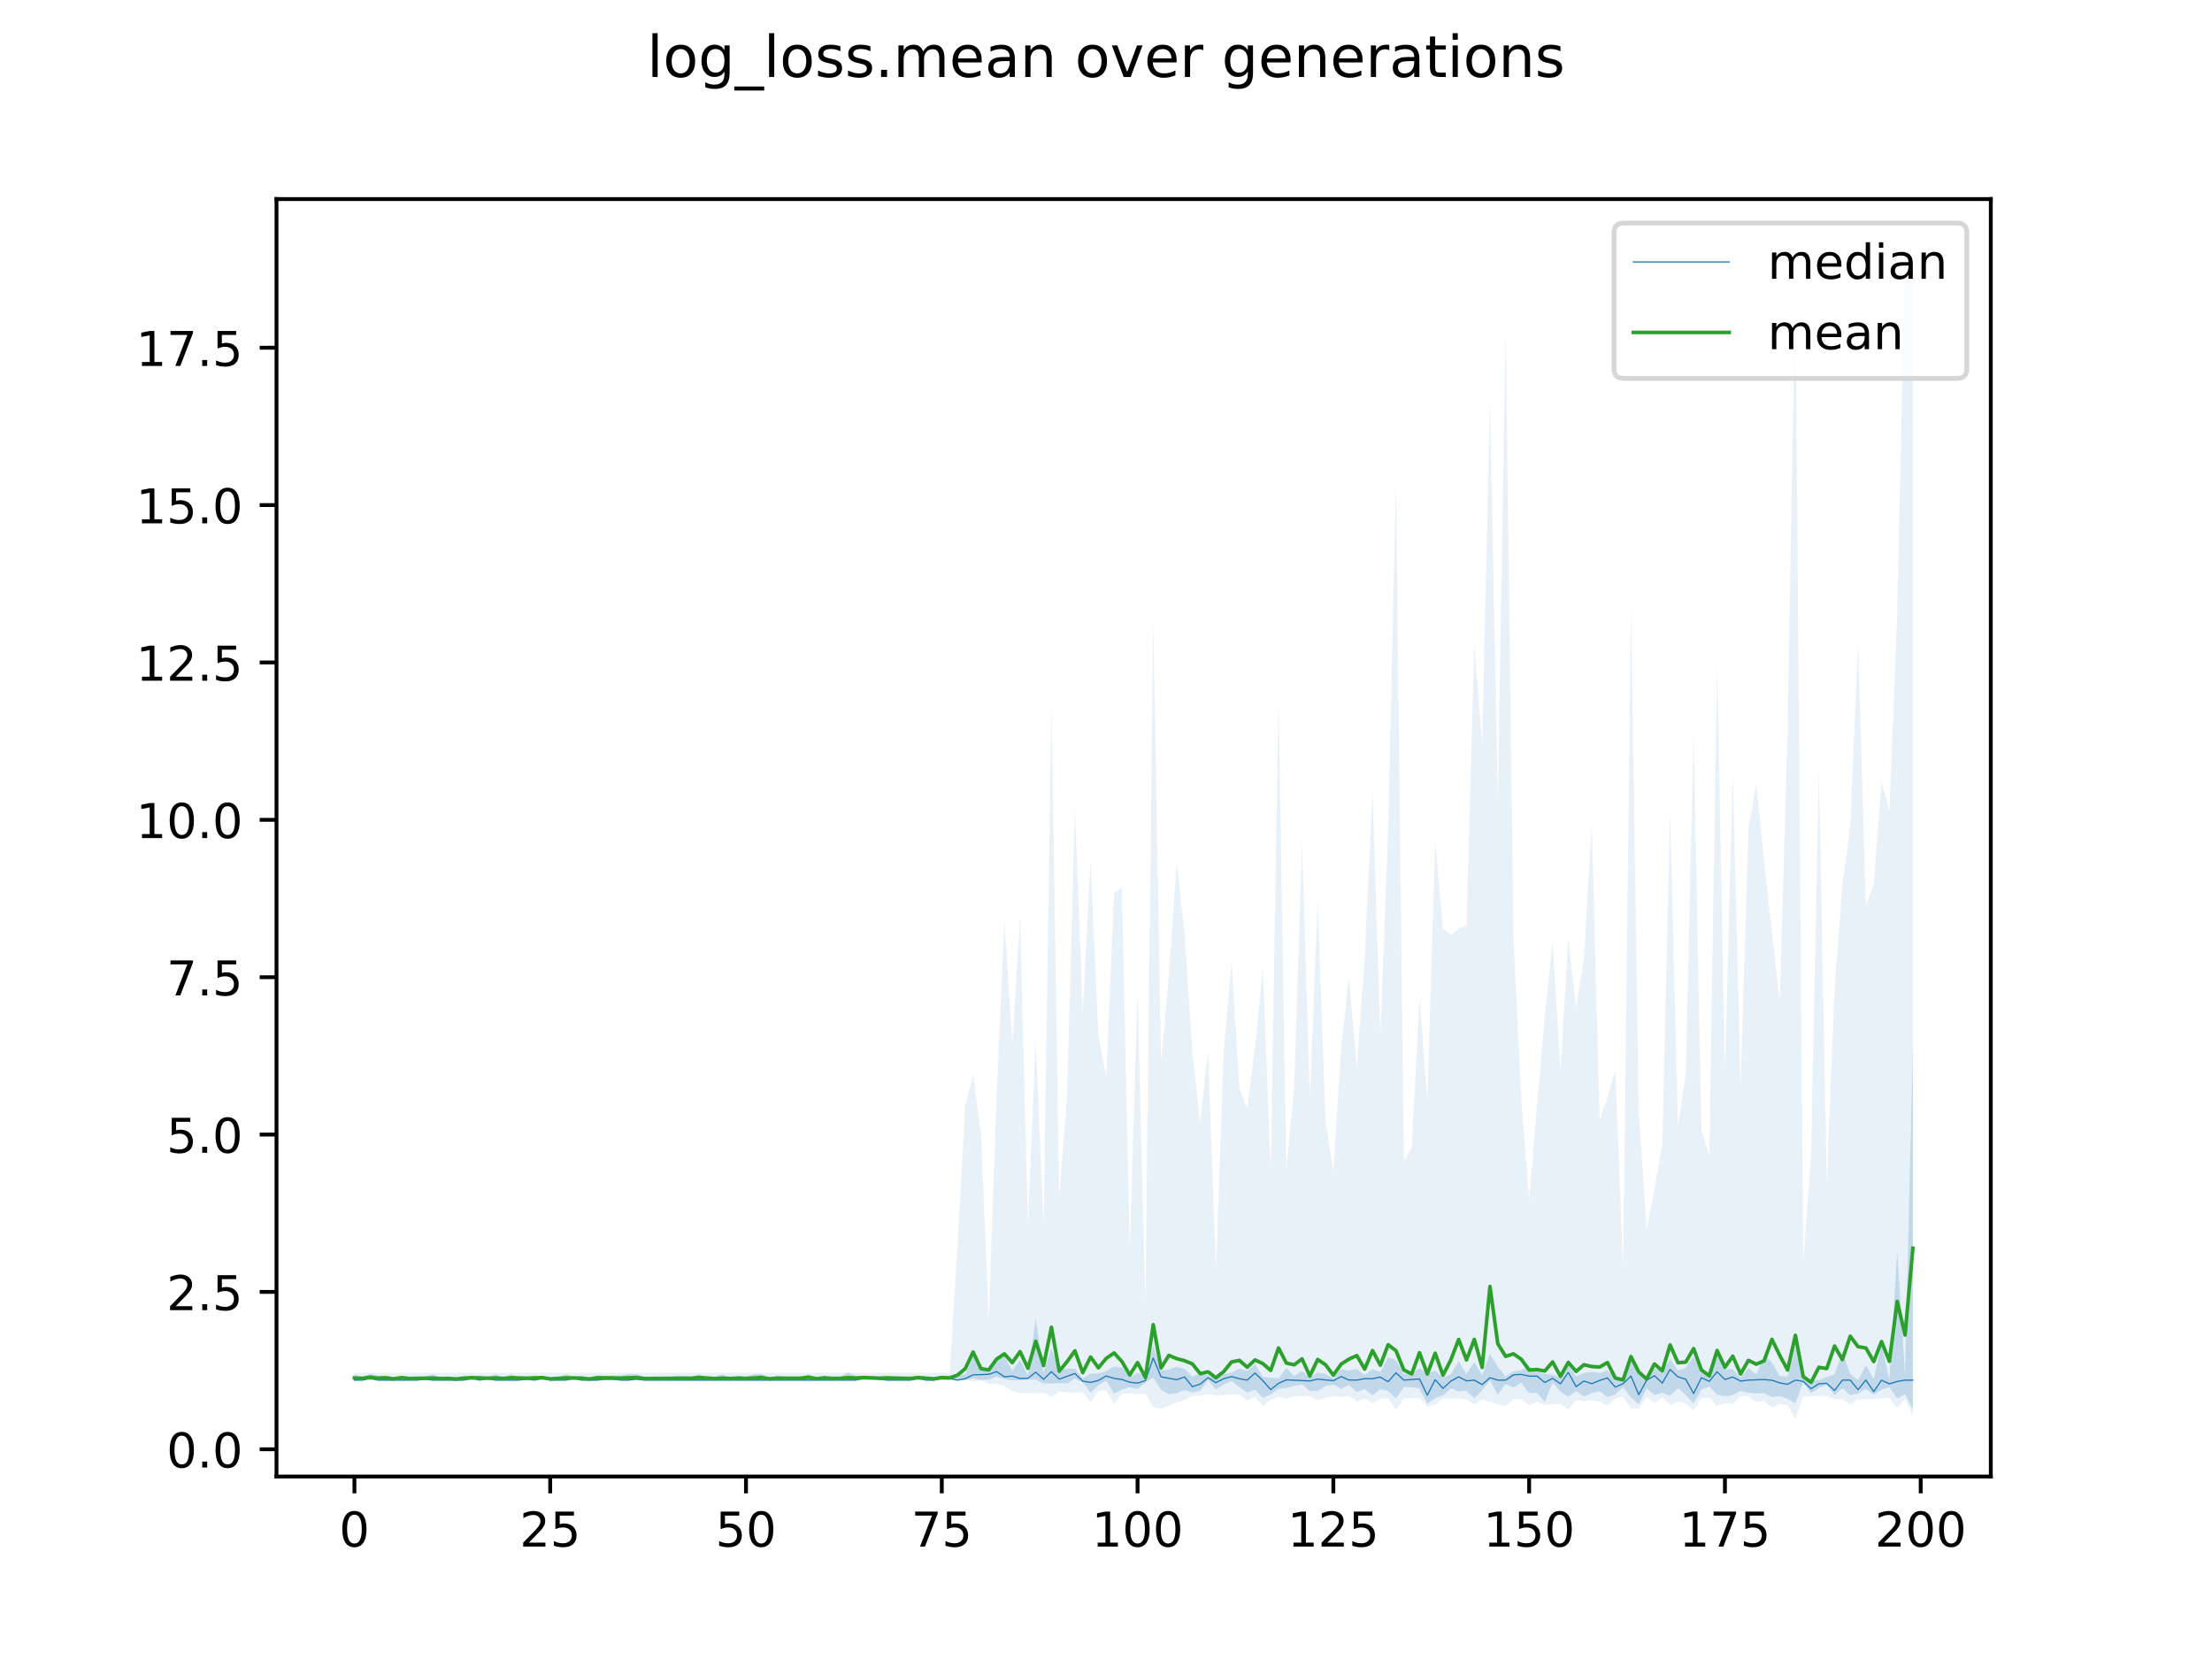 <?xml version="1.0" encoding="utf-8" standalone="no"?>
<!DOCTYPE svg PUBLIC "-//W3C//DTD SVG 1.1//EN"
  "http://www.w3.org/Graphics/SVG/1.1/DTD/svg11.dtd">
<!-- Created with matplotlib (https://matplotlib.org/) -->
<svg height="345.6pt" version="1.1" viewBox="0 0 460.8 345.6" width="460.8pt" xmlns="http://www.w3.org/2000/svg" xmlns:xlink="http://www.w3.org/1999/xlink">
 <defs>
  <style type="text/css">
*{stroke-linecap:butt;stroke-linejoin:round;}
  </style>
 </defs>
 <g id="figure_1">
  <g id="patch_1">
   <path d="M 0 345.6 
L 460.8 345.6 
L 460.8 0 
L 0 0 
z
" style="fill:#ffffff;"/>
  </g>
  <g id="axes_1">
   <g id="patch_2">
    <path d="M 57.6 307.584 
L 414.72 307.584 
L 414.72 41.472 
L 57.6 41.472 
z
" style="fill:#ffffff;"/>
   </g>
   <g id="PolyCollection_1">
    <path clip-path="url(#p83a7408f3a)" d="M 73.833 286.252 
L 73.833 287.506 
L 75.464 287.506 
L 77.096 287.506 
L 78.727 287.506 
L 80.358 287.506 
L 81.99 287.506 
L 83.621 287.506 
L 85.253 287.506 
L 86.884 287.506 
L 88.516 287.506 
L 90.147 287.506 
L 91.778 287.506 
L 93.41 287.506 
L 95.041 287.506 
L 96.673 287.506 
L 98.304 287.506 
L 99.936 287.506 
L 101.567 287.506 
L 103.198 287.506 
L 104.83 287.506 
L 106.461 287.506 
L 108.093 287.506 
L 109.724 287.506 
L 111.356 287.506 
L 112.987 287.506 
L 114.618 287.506 
L 116.25 287.506 
L 117.881 287.506 
L 119.513 287.506 
L 121.144 287.506 
L 122.776 287.506 
L 124.407 287.506 
L 126.038 287.506 
L 127.67 287.506 
L 129.301 287.506 
L 130.933 287.506 
L 132.564 287.506 
L 134.196 287.506 
L 135.827 287.506 
L 137.458 287.506 
L 139.09 287.506 
L 140.721 287.506 
L 142.353 287.506 
L 143.984 287.506 
L 145.616 287.506 
L 147.247 287.506 
L 148.879 287.506 
L 150.51 287.506 
L 152.141 287.506 
L 153.773 287.506 
L 155.404 287.506 
L 157.036 287.506 
L 158.667 287.506 
L 160.299 287.506 
L 161.93 287.506 
L 163.561 287.506 
L 165.193 287.506 
L 166.824 287.506 
L 168.456 287.506 
L 170.087 287.506 
L 171.719 287.506 
L 173.35 287.506 
L 174.981 287.506 
L 176.613 287.506 
L 178.244 287.506 
L 179.876 287.506 
L 181.507 287.506 
L 183.139 287.506 
L 184.77 287.506 
L 186.401 287.506 
L 188.033 287.506 
L 189.664 287.506 
L 191.296 287.506 
L 192.927 287.506 
L 194.559 287.506 
L 196.19 287.506 
L 197.821 287.506 
L 199.453 287.506 
L 201.084 287.506 
L 202.716 287.143 
L 204.347 287.504 
L 205.979 287.383 
L 207.61 286.765 
L 209.241 287.274 
L 210.873 287.565 
L 212.504 287.506 
L 214.136 287.374 
L 215.767 287.369 
L 217.399 288.195 
L 219.03 288.231 
L 220.661 288.097 
L 222.293 288.187 
L 223.924 287.159 
L 225.556 287.919 
L 227.187 290.145 
L 228.819 288.543 
L 230.45 287.578 
L 232.081 290.323 
L 233.713 289.464 
L 235.344 288.981 
L 236.976 289.318 
L 238.607 288.007 
L 240.239 286.972 
L 241.87 289.535 
L 243.501 290.431 
L 245.133 290.269 
L 246.764 289.559 
L 248.396 290.068 
L 250.027 289.691 
L 251.659 287.473 
L 253.29 289.386 
L 254.921 288.436 
L 256.553 287.653 
L 258.184 288.943 
L 259.816 290.083 
L 261.447 289.508 
L 263.079 291.196 
L 264.71 290.556 
L 266.341 289.312 
L 267.973 289.131 
L 269.604 288.727 
L 271.236 288.378 
L 272.867 289.787 
L 274.499 289.759 
L 276.13 288.725 
L 277.761 288.438 
L 279.393 289.28 
L 281.024 288.53 
L 282.656 289.962 
L 284.287 289.393 
L 285.919 290.65 
L 287.55 289.35 
L 289.181 289.803 
L 290.813 291.312 
L 292.444 288.987 
L 294.076 288.963 
L 295.707 289.265 
L 297.339 292.393 
L 298.97 291.276 
L 300.601 290.679 
L 302.233 289.202 
L 303.864 289.865 
L 305.496 289.731 
L 307.127 291.273 
L 308.759 289.659 
L 310.39 287.508 
L 312.021 290.533 
L 313.653 288.307 
L 315.284 289.046 
L 316.916 288.054 
L 318.547 290.203 
L 320.179 290.181 
L 321.81 292.025 
L 323.441 287.979 
L 325.073 289.9 
L 326.704 290.978 
L 328.336 289.744 
L 329.967 290.92 
L 331.599 290.232 
L 333.23 289.796 
L 334.862 291.058 
L 336.493 290.501 
L 338.124 288.972 
L 339.756 291.113 
L 341.387 292.571 
L 343.019 289.246 
L 344.65 290.597 
L 346.282 290.162 
L 347.913 290.761 
L 349.544 289.195 
L 351.176 290.579 
L 352.807 292.38 
L 354.439 289.489 
L 356.07 288.843 
L 357.702 290.524 
L 359.333 290.901 
L 360.964 290.594 
L 362.596 289.743 
L 364.227 290.158 
L 365.859 290.282 
L 367.49 290.218 
L 369.122 291.054 
L 370.753 290.813 
L 372.384 291.398 
L 374.016 292.304 
L 375.647 287.997 
L 377.279 290.207 
L 378.91 289.186 
L 380.542 288.494 
L 382.173 290.652 
L 383.804 289.156 
L 385.436 290.667 
L 387.067 290.302 
L 388.699 289.348 
L 390.33 290.519 
L 391.962 289.494 
L 393.593 288.952 
L 395.224 291.373 
L 396.856 290.463 
L 398.487 293.601 
L 398.487 217.78 
L 398.487 217.78 
L 396.856 286.272 
L 395.224 260.661 
L 393.593 287.478 
L 391.962 280.055 
L 390.33 287.251 
L 388.699 284.384 
L 387.067 287.506 
L 385.436 286.26 
L 383.804 281.696 
L 382.173 286.329 
L 380.542 286.855 
L 378.91 287.497 
L 377.279 287.583 
L 375.647 287.276 
L 374.016 280.319 
L 372.384 286.757 
L 370.753 286.701 
L 369.122 283.765 
L 367.49 282.351 
L 365.859 286.308 
L 364.227 285.002 
L 362.596 287 
L 360.964 285.218 
L 359.333 285.234 
L 357.702 281.266 
L 356.07 287.135 
L 354.439 285.751 
L 352.807 282.555 
L 351.176 284.945 
L 349.544 285.472 
L 347.913 283.095 
L 346.282 285.584 
L 344.65 285.039 
L 343.019 286.67 
L 341.387 285.807 
L 339.756 281.879 
L 338.124 287.275 
L 336.493 286.927 
L 334.862 285.466 
L 333.23 286.001 
L 331.599 285.79 
L 329.967 286.021 
L 328.336 286.723 
L 326.704 284.41 
L 325.073 287.083 
L 323.441 286.342 
L 321.81 286.246 
L 320.179 285.644 
L 318.547 284.652 
L 316.916 285.42 
L 315.284 285.736 
L 313.653 286.683 
L 312.021 284.751 
L 310.39 281.998 
L 308.759 286.453 
L 307.127 283.769 
L 305.496 286.236 
L 303.864 283.532 
L 302.233 286.294 
L 300.601 287.074 
L 298.97 285.52 
L 297.339 286.119 
L 295.707 285.07 
L 294.076 286.067 
L 292.444 286.246 
L 290.813 283.374 
L 289.181 282.732 
L 287.55 285.839 
L 285.919 285.181 
L 284.287 286.452 
L 282.656 285.145 
L 281.024 285.562 
L 279.393 285.164 
L 277.761 287.164 
L 276.13 286.184 
L 274.499 285.94 
L 272.867 287 
L 271.236 285.607 
L 269.604 286.696 
L 267.973 284.955 
L 266.341 287.156 
L 264.71 286.961 
L 263.079 286.802 
L 261.447 284.175 
L 259.816 285.579 
L 258.184 285.105 
L 256.553 285.923 
L 254.921 286.308 
L 253.29 287.176 
L 251.659 286.501 
L 250.027 286.101 
L 248.396 286.748 
L 246.764 285.197 
L 245.133 284.72 
L 243.501 285.292 
L 241.87 285.514 
L 240.239 280.197 
L 238.607 286.514 
L 236.976 286.058 
L 235.344 286.834 
L 233.713 284.899 
L 232.081 284.678 
L 230.45 285.641 
L 228.819 286.134 
L 227.187 286.129 
L 225.556 287.14 
L 223.924 285.147 
L 222.293 285.117 
L 220.661 285.244 
L 219.03 280.837 
L 217.399 285.863 
L 215.767 274.669 
L 214.136 286.496 
L 212.504 283.271 
L 210.873 285.58 
L 209.241 282.453 
L 207.61 283.27 
L 205.979 285.527 
L 204.347 285.095 
L 202.716 282.63 
L 201.084 286.382 
L 199.453 286.252 
L 197.821 286.879 
L 196.19 286.565 
L 194.559 287.124 
L 192.927 286.879 
L 191.296 286.565 
L 189.664 286.879 
L 188.033 287.124 
L 186.401 287.124 
L 184.77 286.565 
L 183.139 286.879 
L 181.507 286.879 
L 179.876 286.879 
L 178.244 286.565 
L 176.613 285.939 
L 174.981 286.879 
L 173.35 287.124 
L 171.719 286.565 
L 170.087 287.192 
L 168.456 286.252 
L 166.824 286.879 
L 165.193 286.879 
L 163.561 286.879 
L 161.93 286.565 
L 160.299 287.124 
L 158.667 286.252 
L 157.036 286.252 
L 155.404 286.879 
L 153.773 286.565 
L 152.141 287.192 
L 150.51 286.252 
L 148.879 286.879 
L 147.247 287.124 
L 145.616 286.252 
L 143.984 286.879 
L 142.353 286.565 
L 140.721 286.565 
L 139.09 287.124 
L 137.458 287.124 
L 135.827 287.124 
L 134.196 286.879 
L 132.564 286.252 
L 130.933 286.252 
L 129.301 286.565 
L 127.67 286.565 
L 126.038 286.565 
L 124.407 286.565 
L 122.776 287.41 
L 121.144 286.906 
L 119.513 286.879 
L 117.881 286.252 
L 116.25 286.879 
L 114.618 287.192 
L 112.987 286.879 
L 111.356 286.565 
L 109.724 286.879 
L 108.093 286.906 
L 106.461 286.252 
L 104.83 287.124 
L 103.198 286.252 
L 101.567 287.124 
L 99.936 286.565 
L 98.304 286.565 
L 96.673 286.879 
L 95.041 287.192 
L 93.41 287.124 
L 91.778 287.192 
L 90.147 286.252 
L 88.516 286.879 
L 86.884 286.879 
L 85.253 286.879 
L 83.621 286.565 
L 81.99 287.124 
L 80.358 286.565 
L 78.727 286.565 
L 77.096 286.252 
L 75.464 286.879 
L 73.833 286.252 
z
" style="fill:#1f77b4;fill-opacity:0.2;"/>
   </g>
   <g id="PolyCollection_2">
    <path clip-path="url(#p83a7408f3a)" d="M 73.833 285.939 
L 73.833 287.506 
L 75.464 287.506 
L 77.096 287.506 
L 78.727 287.506 
L 80.358 287.506 
L 81.99 287.506 
L 83.621 287.506 
L 85.253 287.506 
L 86.884 287.506 
L 88.516 287.506 
L 90.147 287.506 
L 91.778 287.506 
L 93.41 287.506 
L 95.041 287.506 
L 96.673 287.506 
L 98.304 287.506 
L 99.936 287.506 
L 101.567 287.506 
L 103.198 287.506 
L 104.83 287.506 
L 106.461 287.506 
L 108.093 287.506 
L 109.724 287.506 
L 111.356 287.506 
L 112.987 287.506 
L 114.618 287.506 
L 116.25 287.506 
L 117.881 287.506 
L 119.513 287.506 
L 121.144 287.506 
L 122.776 287.506 
L 124.407 287.506 
L 126.038 287.506 
L 127.67 287.506 
L 129.301 287.506 
L 130.933 287.506 
L 132.564 287.506 
L 134.196 287.506 
L 135.827 287.506 
L 137.458 287.506 
L 139.09 287.506 
L 140.721 287.506 
L 142.353 287.506 
L 143.984 287.506 
L 145.616 287.506 
L 147.247 287.506 
L 148.879 287.506 
L 150.51 287.506 
L 152.141 287.506 
L 153.773 287.506 
L 155.404 287.506 
L 157.036 287.506 
L 158.667 287.506 
L 160.299 287.506 
L 161.93 287.506 
L 163.561 287.506 
L 165.193 287.506 
L 166.824 287.506 
L 168.456 287.506 
L 170.087 287.506 
L 171.719 287.506 
L 173.35 287.506 
L 174.981 287.506 
L 176.613 287.506 
L 178.244 287.506 
L 179.876 287.506 
L 181.507 287.506 
L 183.139 287.506 
L 184.77 287.506 
L 186.401 287.506 
L 188.033 287.506 
L 189.664 287.506 
L 191.296 287.506 
L 192.927 287.506 
L 194.559 287.506 
L 196.19 287.506 
L 197.821 287.506 
L 199.453 287.506 
L 201.084 287.506 
L 202.716 287.79 
L 204.347 287.511 
L 205.979 288.328 
L 207.61 288.315 
L 209.241 288.715 
L 210.873 289.793 
L 212.504 290.262 
L 214.136 290.193 
L 215.767 290.185 
L 217.399 290.192 
L 219.03 291.037 
L 220.661 289.893 
L 222.293 290.053 
L 223.924 290.095 
L 225.556 290.017 
L 227.187 292.2 
L 228.819 289.727 
L 230.45 289.684 
L 232.081 292.474 
L 233.713 290.289 
L 235.344 290.259 
L 236.976 290.459 
L 238.607 290.361 
L 240.239 293.072 
L 241.87 293.511 
L 243.501 292.832 
L 245.133 292.198 
L 246.764 291.637 
L 248.396 290.807 
L 250.027 290.762 
L 251.659 290.395 
L 253.29 290.689 
L 254.921 290.621 
L 256.553 290.524 
L 258.184 290.516 
L 259.816 291.803 
L 261.447 290.981 
L 263.079 292.939 
L 264.71 291.612 
L 266.341 290.915 
L 267.973 291.413 
L 269.604 290.868 
L 271.236 290.816 
L 272.867 290.922 
L 274.499 291.736 
L 276.13 291.153 
L 277.761 290.875 
L 279.393 290.983 
L 281.024 290.814 
L 282.656 291.953 
L 284.287 291.309 
L 285.919 292.332 
L 287.55 291.385 
L 289.181 291.237 
L 290.813 293.712 
L 292.444 291.319 
L 294.076 291.298 
L 295.707 291.275 
L 297.339 293.076 
L 298.97 292.642 
L 300.601 291.35 
L 302.233 291.311 
L 303.864 291.299 
L 305.496 291.53 
L 307.127 292.54 
L 308.759 291.523 
L 310.39 292.028 
L 312.021 292.479 
L 313.653 292.905 
L 315.284 291.508 
L 316.916 291.42 
L 318.547 292.78 
L 320.179 291.979 
L 321.81 292.687 
L 323.441 292.541 
L 325.073 292.496 
L 326.704 293.626 
L 328.336 291.632 
L 329.967 291.893 
L 331.599 291.708 
L 333.23 291.96 
L 334.862 292.885 
L 336.493 291.345 
L 338.124 290.901 
L 339.756 293.459 
L 341.387 293.389 
L 343.019 291.057 
L 344.65 292.256 
L 346.282 291.076 
L 347.913 292.733 
L 349.544 291.936 
L 351.176 292.363 
L 352.807 293.803 
L 354.439 291.209 
L 356.07 291.132 
L 357.702 292.986 
L 359.333 292.215 
L 360.964 292.505 
L 362.596 290.881 
L 364.227 290.87 
L 365.859 292.056 
L 367.49 291.86 
L 369.122 293.202 
L 370.753 292.468 
L 372.384 292.678 
L 374.016 295.488 
L 375.647 290.924 
L 377.279 290.901 
L 378.91 290.841 
L 380.542 290.765 
L 382.173 291.526 
L 383.804 291.421 
L 385.436 292.627 
L 387.067 291.509 
L 388.699 291.442 
L 390.33 291.469 
L 391.962 291.311 
L 393.593 291.226 
L 395.224 293.297 
L 396.856 291.423 
L 398.487 295.147 
L 398.487 57.854 
L 398.487 57.854 
L 396.856 53.568 
L 395.224 127.488 
L 393.593 168.966 
L 391.962 162.727 
L 390.33 184.332 
L 388.699 188.531 
L 387.067 133.832 
L 385.436 172.02 
L 383.804 184.422 
L 382.173 206.044 
L 380.542 246.206 
L 378.91 160.265 
L 377.279 240.611 
L 375.647 262.853 
L 374.016 57.484 
L 372.384 152.265 
L 370.753 208.589 
L 369.122 194.182 
L 367.49 179.245 
L 365.859 163.295 
L 364.227 172.677 
L 362.596 226.05 
L 360.964 161.125 
L 359.333 222.864 
L 357.702 138.197 
L 356.07 240.687 
L 354.439 235.528 
L 352.807 152.348 
L 351.176 223.523 
L 349.544 234.603 
L 347.913 168.617 
L 346.282 238.252 
L 344.65 247.74 
L 343.019 256.203 
L 341.387 231.518 
L 339.756 125.824 
L 338.124 264.174 
L 336.493 222.709 
L 334.862 228.692 
L 333.23 233.25 
L 331.599 171.555 
L 329.967 199.436 
L 328.336 210.049 
L 326.704 195.367 
L 325.073 223.145 
L 323.441 196.237 
L 321.81 211.755 
L 320.179 230.329 
L 318.547 249.947 
L 316.916 228.91 
L 315.284 195.042 
L 313.653 68.243 
L 312.021 167.194 
L 310.39 83.295 
L 308.759 154.841 
L 307.127 134.293 
L 305.496 192.694 
L 303.864 193.546 
L 302.233 194.738 
L 300.601 193.516 
L 298.97 175.143 
L 297.339 229.198 
L 295.707 207.847 
L 294.076 238.953 
L 292.444 242.191 
L 290.813 99.9 
L 289.181 172.509 
L 287.55 215.707 
L 285.919 164.691 
L 284.287 199.439 
L 282.656 222.319 
L 281.024 203.651 
L 279.393 218.035 
L 277.761 243.998 
L 276.13 233.56 
L 274.499 187.216 
L 272.867 228.861 
L 271.236 175.227 
L 269.604 226.172 
L 267.973 243.653 
L 266.341 145.521 
L 264.71 244.094 
L 263.079 201.515 
L 261.447 217.995 
L 259.816 230.938 
L 258.184 226.732 
L 256.553 200.278 
L 254.921 219.119 
L 253.29 264.504 
L 251.659 218.885 
L 250.027 233.953 
L 248.396 219.254 
L 246.764 194.595 
L 245.133 179.608 
L 243.501 203.097 
L 241.87 221.291 
L 240.239 128.486 
L 238.607 271.547 
L 236.976 206.471 
L 235.344 260.099 
L 233.713 184.886 
L 232.081 185.985 
L 230.45 224.155 
L 228.819 215.923 
L 227.187 179.261 
L 225.556 210.948 
L 223.924 168.112 
L 222.293 228.393 
L 220.661 249.088 
L 219.03 146.206 
L 217.399 255.809 
L 215.767 216.61 
L 214.136 255.01 
L 212.504 191.048 
L 210.873 217.51 
L 209.241 191.518 
L 207.61 228.081 
L 205.979 274.803 
L 204.347 236.037 
L 202.716 224.021 
L 201.084 230.246 
L 199.453 259.792 
L 197.821 285.939 
L 196.19 285.939 
L 194.559 285.939 
L 192.927 285.939 
L 191.296 285.939 
L 189.664 285.939 
L 188.033 285.939 
L 186.401 285.939 
L 184.77 285.939 
L 183.139 285.939 
L 181.507 285.939 
L 179.876 285.939 
L 178.244 285.939 
L 176.613 285.939 
L 174.981 285.939 
L 173.35 285.939 
L 171.719 285.939 
L 170.087 285.939 
L 168.456 285.939 
L 166.824 285.939 
L 165.193 285.939 
L 163.561 285.939 
L 161.93 285.939 
L 160.299 285.939 
L 158.667 285.939 
L 157.036 285.939 
L 155.404 285.939 
L 153.773 285.939 
L 152.141 285.939 
L 150.51 285.939 
L 148.879 285.939 
L 147.247 285.939 
L 145.616 285.939 
L 143.984 285.939 
L 142.353 285.939 
L 140.721 285.939 
L 139.09 285.939 
L 137.458 285.939 
L 135.827 285.939 
L 134.196 285.939 
L 132.564 285.939 
L 130.933 285.939 
L 129.301 285.939 
L 127.67 285.939 
L 126.038 285.939 
L 124.407 285.939 
L 122.776 285.939 
L 121.144 285.939 
L 119.513 285.939 
L 117.881 285.939 
L 116.25 285.939 
L 114.618 285.939 
L 112.987 285.939 
L 111.356 285.939 
L 109.724 285.939 
L 108.093 285.939 
L 106.461 285.939 
L 104.83 285.939 
L 103.198 285.939 
L 101.567 285.939 
L 99.936 285.939 
L 98.304 285.939 
L 96.673 285.939 
L 95.041 285.939 
L 93.41 285.939 
L 91.778 285.939 
L 90.147 285.939 
L 88.516 285.939 
L 86.884 285.939 
L 85.253 285.939 
L 83.621 285.939 
L 81.99 285.939 
L 80.358 285.939 
L 78.727 285.939 
L 77.096 285.939 
L 75.464 285.939 
L 73.833 285.939 
z
" style="fill:#1f77b4;fill-opacity:0.1;"/>
   </g>
   <g id="matplotlib.axis_1">
    <g id="xtick_1">
     <g id="line2d_1">
      <defs>
       <path d="M 0 0 
L 0 3.5 
" id="md52ae4c895" style="stroke:#000000;stroke-width:0.8;"/>
      </defs>
      <g>
       <use style="stroke:#000000;stroke-width:0.8;" x="73.833" xlink:href="#md52ae4c895" y="307.584"/>
      </g>
     </g>
     <g id="text_1">
      <!-- 0 -->
      <defs>
       <path d="M 31.781 66.406 
Q 24.172 66.406 20.328 58.906 
Q 16.5 51.422 16.5 36.375 
Q 16.5 21.391 20.328 13.891 
Q 24.172 6.391 31.781 6.391 
Q 39.453 6.391 43.281 13.891 
Q 47.125 21.391 47.125 36.375 
Q 47.125 51.422 43.281 58.906 
Q 39.453 66.406 31.781 66.406 
z
M 31.781 74.219 
Q 44.047 74.219 50.516 64.516 
Q 56.984 54.828 56.984 36.375 
Q 56.984 17.969 50.516 8.266 
Q 44.047 -1.422 31.781 -1.422 
Q 19.531 -1.422 13.062 8.266 
Q 6.594 17.969 6.594 36.375 
Q 6.594 54.828 13.062 64.516 
Q 19.531 74.219 31.781 74.219 
z
" id="DejaVuSans-48"/>
      </defs>
      <g transform="translate(70.651 322.182)scale(0.1 -0.1)">
       <use xlink:href="#DejaVuSans-48"/>
      </g>
     </g>
    </g>
    <g id="xtick_2">
     <g id="line2d_2">
      <g>
       <use style="stroke:#000000;stroke-width:0.8;" x="114.618" xlink:href="#md52ae4c895" y="307.584"/>
      </g>
     </g>
     <g id="text_2">
      <!-- 25 -->
      <defs>
       <path d="M 19.188 8.297 
L 53.609 8.297 
L 53.609 0 
L 7.328 0 
L 7.328 8.297 
Q 12.938 14.109 22.625 23.891 
Q 32.328 33.688 34.812 36.531 
Q 39.547 41.844 41.422 45.531 
Q 43.312 49.219 43.312 52.781 
Q 43.312 58.594 39.234 62.25 
Q 35.156 65.922 28.609 65.922 
Q 23.969 65.922 18.812 64.312 
Q 13.672 62.703 7.812 59.422 
L 7.812 69.391 
Q 13.766 71.781 18.938 73 
Q 24.125 74.219 28.422 74.219 
Q 39.75 74.219 46.484 68.547 
Q 53.219 62.891 53.219 53.422 
Q 53.219 48.922 51.531 44.891 
Q 49.859 40.875 45.406 35.406 
Q 44.188 33.984 37.641 27.219 
Q 31.109 20.453 19.188 8.297 
z
" id="DejaVuSans-50"/>
       <path d="M 10.797 72.906 
L 49.516 72.906 
L 49.516 64.594 
L 19.828 64.594 
L 19.828 46.734 
Q 21.969 47.469 24.109 47.828 
Q 26.266 48.188 28.422 48.188 
Q 40.625 48.188 47.75 41.5 
Q 54.891 34.812 54.891 23.391 
Q 54.891 11.625 47.562 5.094 
Q 40.234 -1.422 26.906 -1.422 
Q 22.312 -1.422 17.547 -0.641 
Q 12.797 0.141 7.719 1.703 
L 7.719 11.625 
Q 12.109 9.234 16.797 8.062 
Q 21.484 6.891 26.703 6.891 
Q 35.156 6.891 40.078 11.328 
Q 45.016 15.766 45.016 23.391 
Q 45.016 31 40.078 35.438 
Q 35.156 39.891 26.703 39.891 
Q 22.75 39.891 18.812 39.016 
Q 14.891 38.141 10.797 36.281 
z
" id="DejaVuSans-53"/>
      </defs>
      <g transform="translate(108.256 322.182)scale(0.1 -0.1)">
       <use xlink:href="#DejaVuSans-50"/>
       <use x="63.623" xlink:href="#DejaVuSans-53"/>
      </g>
     </g>
    </g>
    <g id="xtick_3">
     <g id="line2d_3">
      <g>
       <use style="stroke:#000000;stroke-width:0.8;" x="155.404" xlink:href="#md52ae4c895" y="307.584"/>
      </g>
     </g>
     <g id="text_3">
      <!-- 50 -->
      <g transform="translate(149.042 322.182)scale(0.1 -0.1)">
       <use xlink:href="#DejaVuSans-53"/>
       <use x="63.623" xlink:href="#DejaVuSans-48"/>
      </g>
     </g>
    </g>
    <g id="xtick_4">
     <g id="line2d_4">
      <g>
       <use style="stroke:#000000;stroke-width:0.8;" x="196.19" xlink:href="#md52ae4c895" y="307.584"/>
      </g>
     </g>
     <g id="text_4">
      <!-- 75 -->
      <defs>
       <path d="M 8.203 72.906 
L 55.078 72.906 
L 55.078 68.703 
L 28.609 0 
L 18.312 0 
L 43.219 64.594 
L 8.203 64.594 
z
" id="DejaVuSans-55"/>
      </defs>
      <g transform="translate(189.827 322.182)scale(0.1 -0.1)">
       <use xlink:href="#DejaVuSans-55"/>
       <use x="63.623" xlink:href="#DejaVuSans-53"/>
      </g>
     </g>
    </g>
    <g id="xtick_5">
     <g id="line2d_5">
      <g>
       <use style="stroke:#000000;stroke-width:0.8;" x="236.976" xlink:href="#md52ae4c895" y="307.584"/>
      </g>
     </g>
     <g id="text_5">
      <!-- 100 -->
      <defs>
       <path d="M 12.406 8.297 
L 28.516 8.297 
L 28.516 63.922 
L 10.984 60.406 
L 10.984 69.391 
L 28.422 72.906 
L 38.281 72.906 
L 38.281 8.297 
L 54.391 8.297 
L 54.391 0 
L 12.406 0 
z
" id="DejaVuSans-49"/>
      </defs>
      <g transform="translate(227.432 322.182)scale(0.1 -0.1)">
       <use xlink:href="#DejaVuSans-49"/>
       <use x="63.623" xlink:href="#DejaVuSans-48"/>
       <use x="127.246" xlink:href="#DejaVuSans-48"/>
      </g>
     </g>
    </g>
    <g id="xtick_6">
     <g id="line2d_6">
      <g>
       <use style="stroke:#000000;stroke-width:0.8;" x="277.761" xlink:href="#md52ae4c895" y="307.584"/>
      </g>
     </g>
     <g id="text_6">
      <!-- 125 -->
      <g transform="translate(268.218 322.182)scale(0.1 -0.1)">
       <use xlink:href="#DejaVuSans-49"/>
       <use x="63.623" xlink:href="#DejaVuSans-50"/>
       <use x="127.246" xlink:href="#DejaVuSans-53"/>
      </g>
     </g>
    </g>
    <g id="xtick_7">
     <g id="line2d_7">
      <g>
       <use style="stroke:#000000;stroke-width:0.8;" x="318.547" xlink:href="#md52ae4c895" y="307.584"/>
      </g>
     </g>
     <g id="text_7">
      <!-- 150 -->
      <g transform="translate(309.003 322.182)scale(0.1 -0.1)">
       <use xlink:href="#DejaVuSans-49"/>
       <use x="63.623" xlink:href="#DejaVuSans-53"/>
       <use x="127.246" xlink:href="#DejaVuSans-48"/>
      </g>
     </g>
    </g>
    <g id="xtick_8">
     <g id="line2d_8">
      <g>
       <use style="stroke:#000000;stroke-width:0.8;" x="359.333" xlink:href="#md52ae4c895" y="307.584"/>
      </g>
     </g>
     <g id="text_8">
      <!-- 175 -->
      <g transform="translate(349.789 322.182)scale(0.1 -0.1)">
       <use xlink:href="#DejaVuSans-49"/>
       <use x="63.623" xlink:href="#DejaVuSans-55"/>
       <use x="127.246" xlink:href="#DejaVuSans-53"/>
      </g>
     </g>
    </g>
    <g id="xtick_9">
     <g id="line2d_9">
      <g>
       <use style="stroke:#000000;stroke-width:0.8;" x="400.119" xlink:href="#md52ae4c895" y="307.584"/>
      </g>
     </g>
     <g id="text_9">
      <!-- 200 -->
      <g transform="translate(390.575 322.182)scale(0.1 -0.1)">
       <use xlink:href="#DejaVuSans-50"/>
       <use x="63.623" xlink:href="#DejaVuSans-48"/>
       <use x="127.246" xlink:href="#DejaVuSans-48"/>
      </g>
     </g>
    </g>
   </g>
   <g id="matplotlib.axis_2">
    <g id="ytick_1">
     <g id="line2d_10">
      <defs>
       <path d="M 0 0 
L -3.5 0 
" id="mefae55c8be" style="stroke:#000000;stroke-width:0.8;"/>
      </defs>
      <g>
       <use style="stroke:#000000;stroke-width:0.8;" x="57.6" xlink:href="#mefae55c8be" y="301.911"/>
      </g>
     </g>
     <g id="text_10">
      <!-- 0.0 -->
      <defs>
       <path d="M 10.688 12.406 
L 21 12.406 
L 21 0 
L 10.688 0 
z
" id="DejaVuSans-46"/>
      </defs>
      <g transform="translate(34.697 305.711)scale(0.1 -0.1)">
       <use xlink:href="#DejaVuSans-48"/>
       <use x="63.623" xlink:href="#DejaVuSans-46"/>
       <use x="95.41" xlink:href="#DejaVuSans-48"/>
      </g>
     </g>
    </g>
    <g id="ytick_2">
     <g id="line2d_11">
      <g>
       <use style="stroke:#000000;stroke-width:0.8;" x="57.6" xlink:href="#mefae55c8be" y="269.129"/>
      </g>
     </g>
     <g id="text_11">
      <!-- 2.5 -->
      <g transform="translate(34.697 272.929)scale(0.1 -0.1)">
       <use xlink:href="#DejaVuSans-50"/>
       <use x="63.623" xlink:href="#DejaVuSans-46"/>
       <use x="95.41" xlink:href="#DejaVuSans-53"/>
      </g>
     </g>
    </g>
    <g id="ytick_3">
     <g id="line2d_12">
      <g>
       <use style="stroke:#000000;stroke-width:0.8;" x="57.6" xlink:href="#mefae55c8be" y="236.348"/>
      </g>
     </g>
     <g id="text_12">
      <!-- 5.0 -->
      <g transform="translate(34.697 240.147)scale(0.1 -0.1)">
       <use xlink:href="#DejaVuSans-53"/>
       <use x="63.623" xlink:href="#DejaVuSans-46"/>
       <use x="95.41" xlink:href="#DejaVuSans-48"/>
      </g>
     </g>
    </g>
    <g id="ytick_4">
     <g id="line2d_13">
      <g>
       <use style="stroke:#000000;stroke-width:0.8;" x="57.6" xlink:href="#mefae55c8be" y="203.566"/>
      </g>
     </g>
     <g id="text_13">
      <!-- 7.5 -->
      <g transform="translate(34.697 207.365)scale(0.1 -0.1)">
       <use xlink:href="#DejaVuSans-55"/>
       <use x="63.623" xlink:href="#DejaVuSans-46"/>
       <use x="95.41" xlink:href="#DejaVuSans-53"/>
      </g>
     </g>
    </g>
    <g id="ytick_5">
     <g id="line2d_14">
      <g>
       <use style="stroke:#000000;stroke-width:0.8;" x="57.6" xlink:href="#mefae55c8be" y="170.784"/>
      </g>
     </g>
     <g id="text_14">
      <!-- 10.0 -->
      <g transform="translate(28.334 174.583)scale(0.1 -0.1)">
       <use xlink:href="#DejaVuSans-49"/>
       <use x="63.623" xlink:href="#DejaVuSans-48"/>
       <use x="127.246" xlink:href="#DejaVuSans-46"/>
       <use x="159.033" xlink:href="#DejaVuSans-48"/>
      </g>
     </g>
    </g>
    <g id="ytick_6">
     <g id="line2d_15">
      <g>
       <use style="stroke:#000000;stroke-width:0.8;" x="57.6" xlink:href="#mefae55c8be" y="138.002"/>
      </g>
     </g>
     <g id="text_15">
      <!-- 12.5 -->
      <g transform="translate(28.334 141.801)scale(0.1 -0.1)">
       <use xlink:href="#DejaVuSans-49"/>
       <use x="63.623" xlink:href="#DejaVuSans-50"/>
       <use x="127.246" xlink:href="#DejaVuSans-46"/>
       <use x="159.033" xlink:href="#DejaVuSans-53"/>
      </g>
     </g>
    </g>
    <g id="ytick_7">
     <g id="line2d_16">
      <g>
       <use style="stroke:#000000;stroke-width:0.8;" x="57.6" xlink:href="#mefae55c8be" y="105.22"/>
      </g>
     </g>
     <g id="text_16">
      <!-- 15.0 -->
      <g transform="translate(28.334 109.019)scale(0.1 -0.1)">
       <use xlink:href="#DejaVuSans-49"/>
       <use x="63.623" xlink:href="#DejaVuSans-53"/>
       <use x="127.246" xlink:href="#DejaVuSans-46"/>
       <use x="159.033" xlink:href="#DejaVuSans-48"/>
      </g>
     </g>
    </g>
    <g id="ytick_8">
     <g id="line2d_17">
      <g>
       <use style="stroke:#000000;stroke-width:0.8;" x="57.6" xlink:href="#mefae55c8be" y="72.438"/>
      </g>
     </g>
     <g id="text_17">
      <!-- 17.5 -->
      <g transform="translate(28.334 76.237)scale(0.1 -0.1)">
       <use xlink:href="#DejaVuSans-49"/>
       <use x="63.623" xlink:href="#DejaVuSans-55"/>
       <use x="127.246" xlink:href="#DejaVuSans-46"/>
       <use x="159.033" xlink:href="#DejaVuSans-53"/>
      </g>
     </g>
    </g>
   </g>
   <g id="line2d_18">
    <path clip-path="url(#p83a7408f3a)" d="M 73.833 287.506 
L 75.464 287.506 
L 77.096 287.124 
L 78.727 287.506 
L 86.884 287.506 
L 88.516 287.315 
L 90.147 287.506 
L 96.673 287.506 
L 98.304 287.124 
L 99.936 287.506 
L 101.567 287.192 
L 103.198 287.506 
L 108.093 287.506 
L 109.724 287.315 
L 111.356 287.506 
L 112.987 287.124 
L 114.618 287.506 
L 117.881 287.506 
L 119.513 287.124 
L 121.144 287.506 
L 124.407 287.506 
L 126.038 287.315 
L 127.67 287.315 
L 129.301 287.506 
L 130.933 287.506 
L 132.564 287.315 
L 134.196 287.506 
L 178.244 287.506 
L 179.876 287.124 
L 181.507 287.124 
L 184.77 287.506 
L 189.664 287.506 
L 191.296 287.124 
L 192.927 287.506 
L 194.559 287.506 
L 196.19 287.124 
L 197.821 287.124 
L 199.453 287.506 
L 201.084 287.192 
L 202.716 286.412 
L 205.979 286.3 
L 207.61 285.735 
L 209.241 286.815 
L 210.873 286.66 
L 212.504 287.165 
L 214.136 287.124 
L 215.767 285.848 
L 217.399 287.337 
L 219.03 285.744 
L 220.661 287.304 
L 223.924 286.127 
L 225.556 287.723 
L 227.187 287.969 
L 228.819 287.576 
L 230.45 286.636 
L 232.081 287.145 
L 233.713 287.377 
L 235.344 287.936 
L 236.976 288.142 
L 238.607 287.591 
L 240.239 282.903 
L 241.87 286.815 
L 245.133 287.422 
L 246.764 286.839 
L 248.396 288.872 
L 250.027 288.332 
L 251.659 286.99 
L 253.29 288.042 
L 254.921 287.206 
L 256.553 286.774 
L 258.184 287.206 
L 259.816 287.506 
L 261.447 286.031 
L 263.079 287.629 
L 264.71 289.473 
L 266.341 288.171 
L 267.973 287.446 
L 272.867 287.682 
L 274.499 287.301 
L 277.761 287.623 
L 279.393 286.768 
L 281.024 287.483 
L 282.656 287.498 
L 284.287 287.198 
L 285.919 287.213 
L 287.55 286.866 
L 289.181 287.842 
L 290.813 285.986 
L 292.444 287.5 
L 295.707 287.265 
L 297.339 290.637 
L 298.97 287.427 
L 300.601 289.217 
L 302.233 287.72 
L 303.864 286.817 
L 305.496 287.664 
L 307.127 287.51 
L 308.759 288.436 
L 310.39 286.998 
L 312.021 287.505 
L 313.653 287.504 
L 315.284 286.408 
L 316.916 286.313 
L 318.547 286.679 
L 320.179 286.657 
L 321.81 287.997 
L 323.441 287.123 
L 325.073 288.279 
L 326.704 285.901 
L 328.336 288.87 
L 329.967 287.69 
L 331.599 288.251 
L 333.23 287.567 
L 334.862 287.059 
L 336.493 288.97 
L 338.124 288.242 
L 339.756 286.659 
L 341.387 290.525 
L 343.019 287.54 
L 344.65 286.582 
L 346.282 288.128 
L 347.913 285.293 
L 349.544 286.819 
L 351.176 287.322 
L 352.807 290.302 
L 354.439 287.002 
L 356.07 287.755 
L 357.702 285.77 
L 359.333 287.375 
L 360.964 286.852 
L 362.596 287.714 
L 364.227 287.493 
L 367.49 287.389 
L 369.122 287.533 
L 370.753 288.082 
L 372.384 288.375 
L 374.016 287.506 
L 375.647 287.757 
L 377.279 289.297 
L 378.91 288.271 
L 380.542 288.166 
L 382.173 289.664 
L 383.804 287.506 
L 385.436 287.504 
L 387.067 289.483 
L 388.699 287.486 
L 390.33 289.893 
L 391.962 287.515 
L 393.593 288.281 
L 395.224 287.786 
L 396.856 287.506 
L 398.487 287.506 
L 398.487 287.506 
" style="fill:none;stroke:#1f77b4;stroke-linecap:square;stroke-width:0.25;"/>
   </g>
   <g id="line2d_19">
    <path clip-path="url(#p83a7408f3a)" d="M 73.833 287.055 
L 75.464 287.136 
L 77.096 286.893 
L 78.727 287.1 
L 80.358 287.016 
L 81.99 287.235 
L 83.621 286.994 
L 85.253 287.162 
L 90.147 287.075 
L 91.778 287.177 
L 93.41 287.14 
L 95.041 287.273 
L 96.673 287.072 
L 98.304 287 
L 101.567 287.105 
L 103.198 287.034 
L 104.83 287.157 
L 106.461 287.005 
L 109.724 287.1 
L 112.987 286.983 
L 114.618 287.244 
L 117.881 287.036 
L 121.144 287.081 
L 122.776 287.268 
L 124.407 287.011 
L 127.67 287.048 
L 129.301 287.087 
L 132.564 286.953 
L 134.196 287.169 
L 143.984 287.111 
L 145.616 286.956 
L 148.879 287.178 
L 150.51 287.09 
L 152.141 287.159 
L 153.773 287.078 
L 155.404 287.15 
L 158.667 286.953 
L 160.299 287.223 
L 161.93 287.091 
L 165.193 287.121 
L 166.824 287.105 
L 168.456 286.906 
L 170.087 287.204 
L 171.719 287.03 
L 173.35 287.141 
L 174.981 287.137 
L 176.613 286.978 
L 178.244 287.072 
L 179.876 286.959 
L 183.139 287.093 
L 184.77 287.043 
L 189.664 287.147 
L 191.296 286.974 
L 194.559 287.227 
L 196.19 286.968 
L 197.821 287.035 
L 199.453 286.474 
L 201.084 285.107 
L 202.716 281.658 
L 204.347 285.116 
L 205.979 285.38 
L 207.61 283.123 
L 209.241 282.032 
L 210.873 283.864 
L 212.504 281.572 
L 214.136 285.037 
L 215.767 279.411 
L 217.399 284.448 
L 219.03 276.486 
L 220.661 285.635 
L 222.293 283.654 
L 223.924 281.392 
L 225.556 285.954 
L 227.187 282.685 
L 228.819 284.944 
L 230.45 282.97 
L 232.081 281.848 
L 233.713 283.62 
L 235.344 286.436 
L 236.976 283.861 
L 238.607 286.958 
L 240.239 275.951 
L 241.87 284.962 
L 243.501 282.337 
L 245.133 283.037 
L 246.764 283.455 
L 248.396 284.131 
L 250.027 286.173 
L 251.659 285.769 
L 253.29 287.023 
L 254.921 285.728 
L 256.553 283.723 
L 258.184 283.388 
L 259.816 284.817 
L 261.447 283.296 
L 263.079 284.064 
L 264.71 285.484 
L 266.341 280.808 
L 267.973 283.952 
L 269.604 284.313 
L 271.236 283.079 
L 272.867 286.644 
L 274.499 283.195 
L 276.13 284.306 
L 277.761 286.469 
L 279.393 284.159 
L 281.024 283.122 
L 282.656 282.387 
L 284.287 285.212 
L 285.919 281.34 
L 287.55 284.394 
L 289.181 280.127 
L 290.813 281.387 
L 292.444 285.378 
L 294.076 286.213 
L 295.707 281.796 
L 297.339 286.235 
L 298.97 281.896 
L 300.601 286.484 
L 302.233 283.306 
L 303.864 279.026 
L 305.496 283.292 
L 307.127 279.015 
L 308.759 284.86 
L 310.39 267.993 
L 312.021 279.927 
L 313.653 282.55 
L 315.284 282.031 
L 316.916 283.16 
L 318.547 285.399 
L 320.179 285.299 
L 321.81 285.602 
L 323.441 283.719 
L 325.073 286.712 
L 326.704 283.816 
L 328.336 285.687 
L 329.967 284.302 
L 331.599 284.673 
L 333.23 284.78 
L 334.862 283.85 
L 336.493 287.069 
L 338.124 287.455 
L 339.756 282.606 
L 341.387 285.807 
L 343.019 287.274 
L 344.65 284.138 
L 346.282 285.563 
L 347.913 280.174 
L 349.544 283.893 
L 351.176 283.752 
L 352.807 280.929 
L 354.439 285.38 
L 356.07 286.616 
L 357.702 281.328 
L 359.333 284.827 
L 360.964 282.515 
L 362.596 286.231 
L 364.227 283.384 
L 365.859 284.18 
L 367.49 283.484 
L 369.122 279.005 
L 370.753 282.347 
L 372.384 285.391 
L 374.016 278.159 
L 375.647 286.777 
L 377.279 287.96 
L 378.91 284.834 
L 380.542 285.102 
L 382.173 280.401 
L 383.804 283.235 
L 385.436 278.361 
L 387.067 280.539 
L 388.699 280.805 
L 390.33 283.637 
L 391.962 279.469 
L 393.593 283.598 
L 395.224 271.087 
L 396.856 278.104 
L 398.487 260.017 
L 398.487 260.017 
" style="fill:none;stroke:#2ca02c;stroke-linecap:square;stroke-width:0.75;"/>
   </g>
   <g id="patch_3">
    <path d="M 57.6 307.584 
L 57.6 41.472 
" style="fill:none;stroke:#000000;stroke-linecap:square;stroke-linejoin:miter;stroke-width:0.8;"/>
   </g>
   <g id="patch_4">
    <path d="M 414.72 307.584 
L 414.72 41.472 
" style="fill:none;stroke:#000000;stroke-linecap:square;stroke-linejoin:miter;stroke-width:0.8;"/>
   </g>
   <g id="patch_5">
    <path d="M 57.6 307.584 
L 414.72 307.584 
" style="fill:none;stroke:#000000;stroke-linecap:square;stroke-linejoin:miter;stroke-width:0.8;"/>
   </g>
   <g id="patch_6">
    <path d="M 57.6 41.472 
L 414.72 41.472 
" style="fill:none;stroke:#000000;stroke-linecap:square;stroke-linejoin:miter;stroke-width:0.8;"/>
   </g>
   <g id="legend_1">
    <g id="patch_7">
     <path d="M 338.234 78.828 
L 407.72 78.828 
Q 409.72 78.828 409.72 76.828 
L 409.72 48.472 
Q 409.72 46.472 407.72 46.472 
L 338.234 46.472 
Q 336.234 46.472 336.234 48.472 
L 336.234 76.828 
Q 336.234 78.828 338.234 78.828 
z
" style="fill:#ffffff;opacity:0.8;stroke:#cccccc;stroke-linejoin:miter;"/>
    </g>
    <g id="line2d_20">
     <path d="M 340.234 54.57 
L 360.234 54.57 
" style="fill:none;stroke:#1f77b4;stroke-linecap:square;stroke-width:0.25;"/>
    </g>
    <g id="line2d_21"/>
    <g id="text_18">
     <!-- median -->
     <defs>
      <path d="M 52 44.188 
Q 55.375 50.25 60.062 53.125 
Q 64.75 56 71.094 56 
Q 79.641 56 84.281 50.016 
Q 88.922 44.047 88.922 33.016 
L 88.922 0 
L 79.891 0 
L 79.891 32.719 
Q 79.891 40.578 77.094 44.375 
Q 74.312 48.188 68.609 48.188 
Q 61.625 48.188 57.562 43.547 
Q 53.516 38.922 53.516 30.906 
L 53.516 0 
L 44.484 0 
L 44.484 32.719 
Q 44.484 40.625 41.703 44.406 
Q 38.922 48.188 33.109 48.188 
Q 26.219 48.188 22.156 43.531 
Q 18.109 38.875 18.109 30.906 
L 18.109 0 
L 9.078 0 
L 9.078 54.688 
L 18.109 54.688 
L 18.109 46.188 
Q 21.188 51.219 25.484 53.609 
Q 29.781 56 35.688 56 
Q 41.656 56 45.828 52.969 
Q 50 49.953 52 44.188 
z
" id="DejaVuSans-109"/>
      <path d="M 56.203 29.594 
L 56.203 25.203 
L 14.891 25.203 
Q 15.484 15.922 20.484 11.062 
Q 25.484 6.203 34.422 6.203 
Q 39.594 6.203 44.453 7.469 
Q 49.312 8.734 54.109 11.281 
L 54.109 2.781 
Q 49.266 0.734 44.188 -0.344 
Q 39.109 -1.422 33.891 -1.422 
Q 20.797 -1.422 13.156 6.188 
Q 5.516 13.812 5.516 26.812 
Q 5.516 40.234 12.766 48.109 
Q 20.016 56 32.328 56 
Q 43.359 56 49.781 48.891 
Q 56.203 41.797 56.203 29.594 
z
M 47.219 32.234 
Q 47.125 39.594 43.094 43.984 
Q 39.062 48.391 32.422 48.391 
Q 24.906 48.391 20.391 44.141 
Q 15.875 39.891 15.188 32.172 
z
" id="DejaVuSans-101"/>
      <path d="M 45.406 46.391 
L 45.406 75.984 
L 54.391 75.984 
L 54.391 0 
L 45.406 0 
L 45.406 8.203 
Q 42.578 3.328 38.25 0.953 
Q 33.938 -1.422 27.875 -1.422 
Q 17.969 -1.422 11.734 6.484 
Q 5.516 14.406 5.516 27.297 
Q 5.516 40.188 11.734 48.094 
Q 17.969 56 27.875 56 
Q 33.938 56 38.25 53.625 
Q 42.578 51.266 45.406 46.391 
z
M 14.797 27.297 
Q 14.797 17.391 18.875 11.75 
Q 22.953 6.109 30.078 6.109 
Q 37.203 6.109 41.297 11.75 
Q 45.406 17.391 45.406 27.297 
Q 45.406 37.203 41.297 42.844 
Q 37.203 48.484 30.078 48.484 
Q 22.953 48.484 18.875 42.844 
Q 14.797 37.203 14.797 27.297 
z
" id="DejaVuSans-100"/>
      <path d="M 9.422 54.688 
L 18.406 54.688 
L 18.406 0 
L 9.422 0 
z
M 9.422 75.984 
L 18.406 75.984 
L 18.406 64.594 
L 9.422 64.594 
z
" id="DejaVuSans-105"/>
      <path d="M 34.281 27.484 
Q 23.391 27.484 19.188 25 
Q 14.984 22.516 14.984 16.5 
Q 14.984 11.719 18.141 8.906 
Q 21.297 6.109 26.703 6.109 
Q 34.188 6.109 38.703 11.406 
Q 43.219 16.703 43.219 25.484 
L 43.219 27.484 
z
M 52.203 31.203 
L 52.203 0 
L 43.219 0 
L 43.219 8.297 
Q 40.141 3.328 35.547 0.953 
Q 30.953 -1.422 24.312 -1.422 
Q 15.922 -1.422 10.953 3.297 
Q 6 8.016 6 15.922 
Q 6 25.141 12.172 29.828 
Q 18.359 34.516 30.609 34.516 
L 43.219 34.516 
L 43.219 35.406 
Q 43.219 41.609 39.141 45 
Q 35.062 48.391 27.688 48.391 
Q 23 48.391 18.547 47.266 
Q 14.109 46.141 10.016 43.891 
L 10.016 52.203 
Q 14.938 54.109 19.578 55.047 
Q 24.219 56 28.609 56 
Q 40.484 56 46.344 49.844 
Q 52.203 43.703 52.203 31.203 
z
" id="DejaVuSans-97"/>
      <path d="M 54.891 33.016 
L 54.891 0 
L 45.906 0 
L 45.906 32.719 
Q 45.906 40.484 42.875 44.328 
Q 39.844 48.188 33.797 48.188 
Q 26.516 48.188 22.312 43.547 
Q 18.109 38.922 18.109 30.906 
L 18.109 0 
L 9.078 0 
L 9.078 54.688 
L 18.109 54.688 
L 18.109 46.188 
Q 21.344 51.125 25.703 53.562 
Q 30.078 56 35.797 56 
Q 45.219 56 50.047 50.172 
Q 54.891 44.344 54.891 33.016 
z
" id="DejaVuSans-110"/>
     </defs>
     <g transform="translate(368.234 58.07)scale(0.1 -0.1)">
      <use xlink:href="#DejaVuSans-109"/>
      <use x="97.412" xlink:href="#DejaVuSans-101"/>
      <use x="158.936" xlink:href="#DejaVuSans-100"/>
      <use x="222.412" xlink:href="#DejaVuSans-105"/>
      <use x="250.195" xlink:href="#DejaVuSans-97"/>
      <use x="311.475" xlink:href="#DejaVuSans-110"/>
     </g>
    </g>
    <g id="line2d_22">
     <path d="M 340.234 69.249 
L 360.234 69.249 
" style="fill:none;stroke:#2ca02c;stroke-linecap:square;stroke-width:0.75;"/>
    </g>
    <g id="line2d_23"/>
    <g id="text_19">
     <!-- mean -->
     <g transform="translate(368.234 72.749)scale(0.1 -0.1)">
      <use xlink:href="#DejaVuSans-109"/>
      <use x="97.412" xlink:href="#DejaVuSans-101"/>
      <use x="158.936" xlink:href="#DejaVuSans-97"/>
      <use x="220.215" xlink:href="#DejaVuSans-110"/>
     </g>
    </g>
   </g>
  </g>
  <g id="text_20">
   <!-- log_loss.mean over generations -->
   <defs>
    <path d="M 9.422 75.984 
L 18.406 75.984 
L 18.406 0 
L 9.422 0 
z
" id="DejaVuSans-108"/>
    <path d="M 30.609 48.391 
Q 23.391 48.391 19.188 42.75 
Q 14.984 37.109 14.984 27.297 
Q 14.984 17.484 19.156 11.844 
Q 23.344 6.203 30.609 6.203 
Q 37.797 6.203 41.984 11.859 
Q 46.188 17.531 46.188 27.297 
Q 46.188 37.016 41.984 42.703 
Q 37.797 48.391 30.609 48.391 
z
M 30.609 56 
Q 42.328 56 49.016 48.375 
Q 55.719 40.766 55.719 27.297 
Q 55.719 13.875 49.016 6.219 
Q 42.328 -1.422 30.609 -1.422 
Q 18.844 -1.422 12.172 6.219 
Q 5.516 13.875 5.516 27.297 
Q 5.516 40.766 12.172 48.375 
Q 18.844 56 30.609 56 
z
" id="DejaVuSans-111"/>
    <path d="M 45.406 27.984 
Q 45.406 37.75 41.375 43.109 
Q 37.359 48.484 30.078 48.484 
Q 22.859 48.484 18.828 43.109 
Q 14.797 37.75 14.797 27.984 
Q 14.797 18.266 18.828 12.891 
Q 22.859 7.516 30.078 7.516 
Q 37.359 7.516 41.375 12.891 
Q 45.406 18.266 45.406 27.984 
z
M 54.391 6.781 
Q 54.391 -7.172 48.188 -13.984 
Q 42 -20.797 29.203 -20.797 
Q 24.469 -20.797 20.266 -20.094 
Q 16.062 -19.391 12.109 -17.922 
L 12.109 -9.188 
Q 16.062 -11.328 19.922 -12.344 
Q 23.781 -13.375 27.781 -13.375 
Q 36.625 -13.375 41.016 -8.766 
Q 45.406 -4.156 45.406 5.172 
L 45.406 9.625 
Q 42.625 4.781 38.281 2.391 
Q 33.938 0 27.875 0 
Q 17.828 0 11.672 7.656 
Q 5.516 15.328 5.516 27.984 
Q 5.516 40.672 11.672 48.328 
Q 17.828 56 27.875 56 
Q 33.938 56 38.281 53.609 
Q 42.625 51.219 45.406 46.391 
L 45.406 54.688 
L 54.391 54.688 
z
" id="DejaVuSans-103"/>
    <path d="M 50.984 -16.609 
L 50.984 -23.578 
L -0.984 -23.578 
L -0.984 -16.609 
z
" id="DejaVuSans-95"/>
    <path d="M 44.281 53.078 
L 44.281 44.578 
Q 40.484 46.531 36.375 47.5 
Q 32.281 48.484 27.875 48.484 
Q 21.188 48.484 17.844 46.438 
Q 14.5 44.391 14.5 40.281 
Q 14.5 37.156 16.891 35.375 
Q 19.281 33.594 26.516 31.984 
L 29.594 31.297 
Q 39.156 29.25 43.188 25.516 
Q 47.219 21.781 47.219 15.094 
Q 47.219 7.469 41.188 3.016 
Q 35.156 -1.422 24.609 -1.422 
Q 20.219 -1.422 15.453 -0.562 
Q 10.688 0.297 5.422 2 
L 5.422 11.281 
Q 10.406 8.688 15.234 7.391 
Q 20.062 6.109 24.812 6.109 
Q 31.156 6.109 34.562 8.281 
Q 37.984 10.453 37.984 14.406 
Q 37.984 18.062 35.516 20.016 
Q 33.062 21.969 24.703 23.781 
L 21.578 24.516 
Q 13.234 26.266 9.516 29.906 
Q 5.812 33.547 5.812 39.891 
Q 5.812 47.609 11.281 51.797 
Q 16.75 56 26.812 56 
Q 31.781 56 36.172 55.266 
Q 40.578 54.547 44.281 53.078 
z
" id="DejaVuSans-115"/>
    <path id="DejaVuSans-32"/>
    <path d="M 2.984 54.688 
L 12.5 54.688 
L 29.594 8.797 
L 46.688 54.688 
L 56.203 54.688 
L 35.688 0 
L 23.484 0 
z
" id="DejaVuSans-118"/>
    <path d="M 41.109 46.297 
Q 39.594 47.172 37.812 47.578 
Q 36.031 48 33.891 48 
Q 26.266 48 22.188 43.047 
Q 18.109 38.094 18.109 28.812 
L 18.109 0 
L 9.078 0 
L 9.078 54.688 
L 18.109 54.688 
L 18.109 46.188 
Q 20.953 51.172 25.484 53.578 
Q 30.031 56 36.531 56 
Q 37.453 56 38.578 55.875 
Q 39.703 55.766 41.062 55.516 
z
" id="DejaVuSans-114"/>
    <path d="M 18.312 70.219 
L 18.312 54.688 
L 36.812 54.688 
L 36.812 47.703 
L 18.312 47.703 
L 18.312 18.016 
Q 18.312 11.328 20.141 9.422 
Q 21.969 7.516 27.594 7.516 
L 36.812 7.516 
L 36.812 0 
L 27.594 0 
Q 17.188 0 13.234 3.875 
Q 9.281 7.766 9.281 18.016 
L 9.281 47.703 
L 2.688 47.703 
L 2.688 54.688 
L 9.281 54.688 
L 9.281 70.219 
z
" id="DejaVuSans-116"/>
   </defs>
   <g transform="translate(134.789 16.03)scale(0.12 -0.12)">
    <use xlink:href="#DejaVuSans-108"/>
    <use x="27.783" xlink:href="#DejaVuSans-111"/>
    <use x="88.965" xlink:href="#DejaVuSans-103"/>
    <use x="152.441" xlink:href="#DejaVuSans-95"/>
    <use x="202.441" xlink:href="#DejaVuSans-108"/>
    <use x="230.225" xlink:href="#DejaVuSans-111"/>
    <use x="291.406" xlink:href="#DejaVuSans-115"/>
    <use x="343.506" xlink:href="#DejaVuSans-115"/>
    <use x="395.605" xlink:href="#DejaVuSans-46"/>
    <use x="427.393" xlink:href="#DejaVuSans-109"/>
    <use x="524.805" xlink:href="#DejaVuSans-101"/>
    <use x="586.328" xlink:href="#DejaVuSans-97"/>
    <use x="647.607" xlink:href="#DejaVuSans-110"/>
    <use x="710.986" xlink:href="#DejaVuSans-32"/>
    <use x="742.773" xlink:href="#DejaVuSans-111"/>
    <use x="803.955" xlink:href="#DejaVuSans-118"/>
    <use x="863.135" xlink:href="#DejaVuSans-101"/>
    <use x="924.658" xlink:href="#DejaVuSans-114"/>
    <use x="965.771" xlink:href="#DejaVuSans-32"/>
    <use x="997.559" xlink:href="#DejaVuSans-103"/>
    <use x="1061.035" xlink:href="#DejaVuSans-101"/>
    <use x="1122.559" xlink:href="#DejaVuSans-110"/>
    <use x="1185.938" xlink:href="#DejaVuSans-101"/>
    <use x="1247.461" xlink:href="#DejaVuSans-114"/>
    <use x="1288.574" xlink:href="#DejaVuSans-97"/>
    <use x="1349.854" xlink:href="#DejaVuSans-116"/>
    <use x="1389.062" xlink:href="#DejaVuSans-105"/>
    <use x="1416.846" xlink:href="#DejaVuSans-111"/>
    <use x="1478.027" xlink:href="#DejaVuSans-110"/>
    <use x="1541.406" xlink:href="#DejaVuSans-115"/>
   </g>
  </g>
 </g>
 <defs>
  <clipPath id="p83a7408f3a">
   <rect height="266.112" width="357.12" x="57.6" y="41.472"/>
  </clipPath>
 </defs>
</svg>
